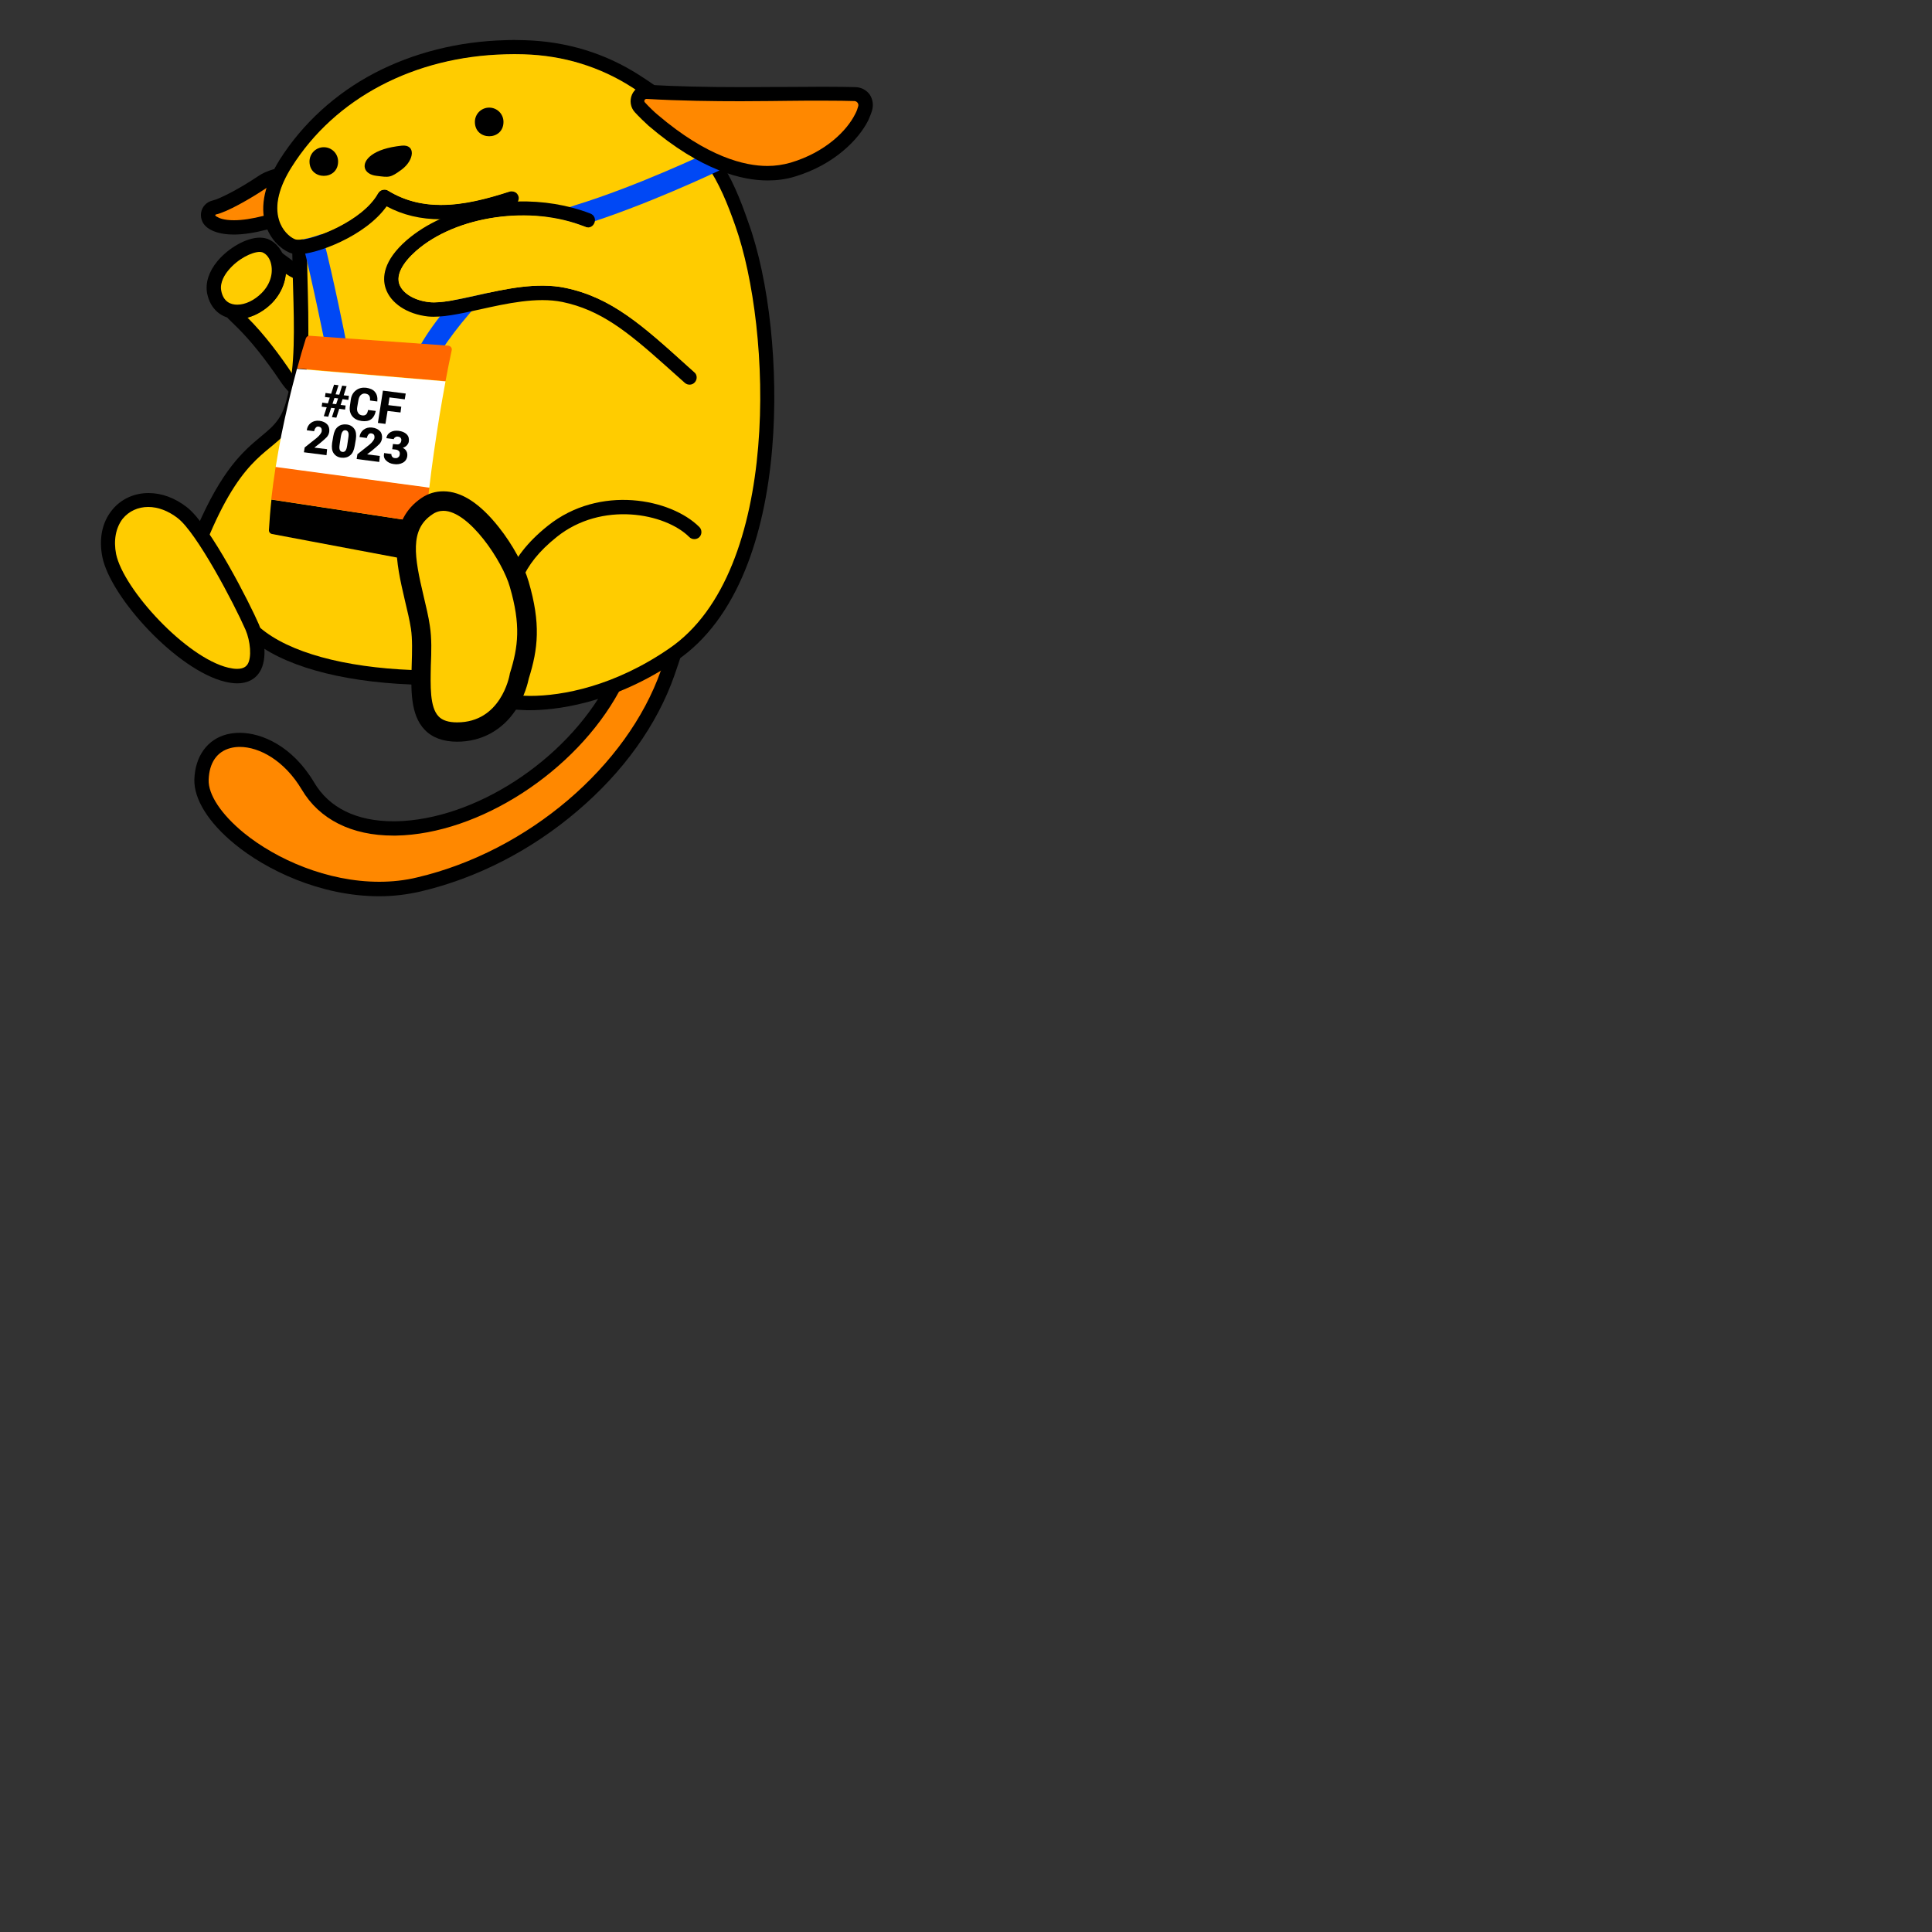 <svg xmlns="http://www.w3.org/2000/svg" id="Layer_1" x="0" y="0" version="1.1" viewBox="0 0 1000 1000">
	<rect x="0" y="0" width="1000" height="1000" fill="#333333" stroke="none"/>
	<style type="text/css">
	.st0{fill:#FFCC00;}
	.st1{fill:#FF8800;}
	.st2{fill:#0048F5;}
	.st3{fill:#FF6700;}
	.st4{fill:#FFFFFF;}

	/* Animation */


    #Tail--group {
        -webkit-animation: wobble-hor-top 5s ease-in-out infinite both;
        animation: wobble-hor-top 5s ease-in-out infinite both;
    }


    @-webkit-keyframes wobble-hor-top {
    0%,
    100% {
        -webkit-transform: translateX(0%);
		transform: translateX(0%);
        -webkit-transform-origin: 50% 50%;
		transform-origin: 50% 50%;
	}
		15% {
			-webkit-transform: translateX(-30px) rotate(6deg);
					transform: translateX(-30px) rotate(6deg);
		}
		30% {
			-webkit-transform: translateX(15px) rotate(-6deg);
					transform: translateX(15px) rotate(-6deg);
		}
		45% {
			-webkit-transform: translateX(-15px) rotate(3.6deg);
					transform: translateX(-15px) rotate(3.6deg);
		}
		60% {
			-webkit-transform: translateX(9px) rotate(-2.4deg);
					transform: translateX(9px) rotate(-2.4deg);
		}
		75% {
			-webkit-transform: translateX(-6px) rotate(1.2deg);
					transform: translateX(-6px) rotate(1.2deg);
		}
		}
		@keyframes wobble-hor-top {
		0%,
		100% {
			-webkit-transform: translateX(0%);
					transform: translateX(0%);
			-webkit-transform-origin: 50% 50%;
					transform-origin: 50% 50%;
		}
		15% {
			-webkit-transform: translateX(-30px) rotate(6deg);
					transform: translateX(-30px) rotate(6deg);
		}
		30% {
			-webkit-transform: translateX(15px) rotate(-6deg);
					transform: translateX(15px) rotate(-6deg);
		}
		45% {
			-webkit-transform: translateX(-15px) rotate(3.6deg);
					transform: translateX(-15px) rotate(3.6deg);
		}
		60% {
			-webkit-transform: translateX(9px) rotate(-2.4deg);
					transform: translateX(9px) rotate(-2.4deg);
		}
		75% {
			-webkit-transform: translateX(-6px) rotate(1.2deg);
					transform: translateX(-6px) rotate(1.2deg);
		}
    }
    #LeftFoot--group {
        -webkit-animation: wobble-ver-right 5s infinite 1.5s both;
                animation: wobble-ver-right 5s infinite 1.5s both;
    }

    #RightFootGroup {
        -webkit-animation: wobble-ver-right 5s infinite 1s both;
                animation: wobble-ver-right 5s infinite 1s both;
    }
	@-webkit-keyframes wobble-ver-right {
	0%,
	100% {
		-webkit-transform: translateY(0) rotate(0);
				transform: translateY(0) rotate(0);
		-webkit-transform-origin: 50% 50%;
				transform-origin: 50% 50%;
	}
	15% {
		-webkit-transform: translateY(-6px) rotate(1.2deg);
				transform: translateY(-6px) rotate(1.2deg);
	}
	30% {
		-webkit-transform: translateY(3px) rotate(-1.2deg);
				transform: translateY(3px) rotate(-1.2deg);
	}
	45% {
		-webkit-transform: translateY(-3px) rotate(0.72deg);
				transform: translateY(-3px) rotate(0.72deg);
	}
	60% {
		-webkit-transform: translateY(1.8px) rotate(-0.48deg);
				transform: translateY(1.8px) rotate(-0.48deg);
	}
	75% {
		-webkit-transform: translateY(-1.2px) rotate(0.24deg);
				transform: translateY(-1.2px) rotate(0.24deg);
	}
	}
	@keyframes wobble-ver-right {
	0%,
	100% {
		-webkit-transform: translateY(0) rotate(0);
				transform: translateY(0) rotate(0);
		-webkit-transform-origin: 50% 50%;
				transform-origin: 50% 50%;
	}
	15% {
		-webkit-transform: translateY(-3px) rotate(0.6deg);
				transform: translateY(-3px) rotate(0.6deg);
	}
	30% {
		-webkit-transform: translateY(1.5px) rotate(-0.6deg);
				transform: translateY(1.5px) rotate(-0.6deg);
	}
	45% {
		-webkit-transform: translateY(-1.5px) rotate(0.36deg);
				transform: translateY(-1.5px) rotate(0.36deg);
	}
	60% {
		-webkit-transform: translateY(0.9px) rotate(-0.24deg);
				transform: translateY(0.9px) rotate(-0.24deg);
	}
	75% {
		-webkit-transform: translateY(-0.6px) rotate(0.12deg);
				transform: translateY(-0.6px) rotate(0.12deg);
	}
	}



    /* End of Animation */
</style>
	<g id="RightArm_1_">
	<path id="RightArm--bg" d="M186.6,204c-4.5,5.1-10.5,7.9-17,7.9c-9.1,0-18.5-5.5-24.4-14.4c-7.8-11.6-15.5-21.2-22.3-27.9l-4.8-4.7
		c-2-2-1.1-5.3,1.6-6.1l6.5-1.7c3.2-0.9,6.4-2.7,9.1-5.5c3-3,4.8-6.7,5.2-10.4V130c0-1.3,1.5-2.1,2.5-1.3l9.3,6.9
		c0.7,0.5,1.7,1.1,2.9,1.7c10.2,4.9,31.7,27.4,35.7,46.7C193,194.1,189.7,200.5,186.6,204z"/>
		<path id="RightArm" class="st0" d="M152.1,144.1c-1.5-0.7-2.9-1.5-4.2-2.4l0,0c-0.5,5.5-3,11-7.3,15.3c-3.7,3.7-8.1,6.2-12.5,7.4
		c8.7,8.6,17,19.8,23.2,29.1c4.5,6.7,11.6,11.1,18.3,11.1c4.1,0,8.1-1.6,11.4-5.4C194,184.4,163.7,149.6,152.1,144.1z"/>
</g>
	<g id="Tail--group">
	<path id="Tail--bg" d="M349.1,349.5c-9,25.7-26.4,50-50.3,70.3c-23.8,20.3-51.8,34.7-81,41.6c-6.9,1.6-14.1,2.5-21.5,2.5
		c-30.8,0-58.9-13.9-74.8-27c-13.6-11.1-21.2-23.3-20.9-33.5c0.4-12,6.7-20.7,16.8-23.3c2.1-0.5,4.3-0.8,6.7-0.8
		c11.2,0,27.2,6.7,38.5,25.7c7.8,13.2,22,20.1,41.1,20.1c0.4,0,0.8,0,1.2,0c40.7-0.8,87.6-31.2,109.1-70.8
		c7.7-14.1,13.2-29.6,17.1-40.8c1.9-5.4,3.6-10.1,5.1-13.5c1.3-3.1,4.1-9.4,10.4-9.4c4.1,0,7.6,1.8,9.9,5
		C362,303.2,359.8,318.9,349.1,349.5z"/>
		<path id="Tail_2_" class="st1" d="M320.5,357.8c-22.7,41.7-72.5,73.9-115.5,74.7c-0.5,0-0.9,0-1.4,0c-21.6,0-38.3-8.4-47.4-23.8
		c-9-15.1-22-22.1-32.1-22.1c-1.7,0-3.3,0.2-4.8,0.6c-7,1.8-11,7.6-11.3,16.4c-0.3,7.7,6.6,18,18.2,27.5
		c16.8,13.7,43.2,25.3,70.1,25.3c6.6,0,13.3-0.7,19.8-2.3c57.2-13.5,108.5-57.4,126-107.1c5.4-15.3,16.7-49.2,4.5-49.2
		C342.1,297.9,335.8,329.6,320.5,357.8z"/>
</g>
	<g id="Body--group">
	<path id="Body--bg" d="M399.7,231.9c-2,24-6.7,45.1-13.9,62.9c-8.5,20.9-20.3,36.6-35.1,46.8c-34,23.4-64.8,26-76.4,26
		c-1.3,0-2.5,0-3.8-0.1c-18.4-0.8-26-4.4-32.7-7.5c-5.9-2.8-11-5.2-24.9-5.7c-37.5-1.5-67-9.9-83.1-23.6c-0.2-0.1-0.5-0.4-0.9-0.7
		c-4.8-3.5-19.3-14.3-25-24.7c-5.3-9.7-6.2-22.3-2.3-31.4c13.4-31.2,24.5-40.5,33.5-48c3.6-3,6.4-5.3,8.8-8.7
		c2.2-3.1,3.8-7.1,4.9-12.2c0-0.1,0-0.2,0.1-0.3c3.9-15,3.4-34.9,2.8-56c-0.2-5.7-0.3-11.7-0.4-17.5v-0.1c0-18.6,9.6-40.7,25.7-59.2
		c18.1-20.8,41.6-33.6,66.1-36.2c20.2-2.1,34.3-3.1,45.9-3.1c43.7,0,58.6,14.8,82.2,48.4c7.5,10.6,12.1,22.5,16,33.7
		C398.3,145.1,403.1,191.2,399.7,231.9z"/>
		<path id="Body_1_" class="st0" d="M108.5,276.7c-3,7-2.2,17.4,2,25c5.6,10.3,23,22.2,24.1,23.2c15.1,12.9,43.7,20.5,78.7,21.9
		c31.2,1.3,24.3,11.8,57.6,13.3c1.1,0,2.2,0.1,3.5,0.1c16.7,0,43.7-5,72.2-24.7c58-39.9,52.9-165.3,34-218.6
		c-3.9-11.1-8.3-22.2-15.1-31.9c-23.5-33.5-36.6-45.2-76.2-45.2c-12.2,0-26.9,1.1-45.1,3.1c-49.9,5.3-85.3,55.3-85.3,88.1
		c0.3,27.4,2.5,55.1-2.7,75.5c-1.4,6.5-3.4,11.2-6,14.9C140.4,234.9,126.8,233.8,108.5,276.7z"/>
</g>
	<g id="CF2023">
	<g id="Line--group">
		<path id="Line1" class="st2" d="M220.3,191.1c-0.6,0-1.2-0.1-1.8-0.3c-2.9-1-4.4-4.2-3.3-7c5.7-16.1,48.9-67.3,82.6-77.6
			c32-9.8,69-27.4,69.3-27.6c2.7-1.3,6-0.1,7.3,2.6s0.1,6-2.6,7.3c-1.5,0.7-38.1,18.1-70.9,28.2c-30.4,9.3-70.9,58-75.5,70.8
			C224.7,189.7,222.6,191.1,220.3,191.1z"/>
		<path id="Line2" class="st2" d="M173.8,183.2c-2.6,0-4.9-1.8-5.4-4.4c-0.1-0.3-6.7-33.4-11.7-52.6c-0.8-2.9,1-5.9,3.9-6.7
			c2.9-0.8,5.9,1,6.7,3.9c5.1,19.5,11.8,52.9,11.8,53.2c0.6,3-1.3,5.9-4.3,6.5C174.6,183.2,174.2,183.2,173.8,183.2z"/>
	</g>
		<g id="IDcard--group">
		<g id="ID--group">
			<path id="Color1" class="st3" d="M233.8,181.3c-1.1,5.2-2.2,10.5-3.2,16l-76.8-6.6c1.4-5.2,2.9-10.4,4.5-15.5
				c0.3-0.9,1.1-1.5,2.1-1.4l71.6,5.1C233.2,179,234.1,180.2,233.8,181.3z"/>
			<path id="Color2" d="M220.3,270.7c-0.6,6.6-1,12.7-1.2,18.1c0,1.2-1.2,2.1-2.4,1.9l-75.9-14.3c-1-0.2-1.7-1.1-1.6-2.1
				c0.3-5.1,0.7-10.3,1.3-15.7L220.3,270.7z"/>
			<path id="Color3" class="st3" d="M222.2,252.3c-0.8,6.4-1.4,12.6-1.9,18.4l-79.9-12.2c0.6-5.5,1.4-11.2,2.3-17L222.2,252.3z"/>
			<path id="Color4" class="st4" d="M230.6,197.4c-1.1,6-2.2,12.1-3.2,18.3c-1,6.1-1.9,12.2-2.8,18.3c-0.9,6.2-1.7,12.4-2.4,18.4
				l-79.5-10.7c0.9-5.6,1.9-11.2,3-16.9c1.1-5.6,2.4-11.3,3.7-16.9c1.3-5.7,2.8-11.3,4.3-17L230.6,197.4z"/>
		</g>
			<g>
			<path d="M173.3,211.3l-1.9-0.2l-1.5,4.6l-2.3-0.3l1.5-4.6l-2.6-0.3l0.3-2.1l2.9,0.4l1-3l-2.5-0.3l0.3-2.1l2.9,0.4l1.5-4.7
				l2.3,0.3l-1.5,4.7l1.9,0.2l1.5-4.7l2.3,0.3l-1.5,4.7l2.7,0.3l-0.3,2.1l-3-0.4l-1,3l2.6,0.3l-0.3,2.1l-3-0.4l-1.5,4.6l-2.3-0.3
				L173.3,211.3z M172.1,209l1.9,0.2l1-3l-1.9-0.2L172.1,209z"/>
				<path d="M194.5,212.7L194.5,212.7c-0.4,2-1.2,3.4-2.4,4.3c-1.2,0.9-2.9,1.2-5,0.9c-2.1-0.3-3.7-1.1-4.8-2.5
				c-1.1-1.4-1.5-3.2-1.2-5.2l0.5-3.5c0.3-2,1.2-3.6,2.7-4.7c1.4-1.1,3.2-1.5,5.2-1.3c2.1,0.3,3.7,1,4.6,2.2c1,1.2,1.4,2.8,1.2,4.8
				l0,0.1l-3.8-0.5c0.1-1.1,0-1.9-0.4-2.5c-0.4-0.6-1-0.9-2.1-1.1c-0.9-0.1-1.6,0.2-2.3,0.8c-0.6,0.6-1,1.5-1.2,2.7l-0.6,3.5
				c-0.2,1.2-0.1,2.1,0.4,2.9c0.4,0.8,1.1,1.2,2.1,1.4c0.9,0.1,1.6,0,2.1-0.5c0.5-0.4,0.8-1.2,1-2.3L194.5,212.7z"/>
				<path d="M207.3,213.5l-6.7-0.8l-1.1,6.7l-3.9-0.5l2.6-16.7l11.8,1.5l-0.5,3l-7.9-1l-0.6,4l6.7,0.8L207.3,213.5z"/>
				<path d="M169,235.6l-11.7-1.5l0.4-2.5l6.3-5c0.8-0.7,1.4-1.3,1.8-1.9c0.4-0.6,0.7-1.1,0.7-1.5c0.1-0.6,0-1.2-0.2-1.6
				c-0.3-0.4-0.7-0.7-1.4-0.8c-0.6-0.1-1.1,0.1-1.5,0.6c-0.4,0.5-0.7,1.1-0.8,1.8l-3.8-0.5l0-0.1c0.2-1.5,0.9-2.8,2.1-3.7
				c1.2-0.9,2.7-1.3,4.4-1.1c1.8,0.2,3.2,0.9,4.1,1.9s1.2,2.3,1,3.9c-0.2,1.1-0.6,1.9-1.3,2.7c-0.7,0.7-1.9,1.8-3.6,3.2l-2.7,2.1
				l0,0.1l6.5,0.8L169,235.6z"/>
				<path d="M183.6,230.8c-0.4,2.3-1.1,3.9-2.4,4.9c-1.2,1-2.7,1.4-4.5,1.2c-1.8-0.2-3.1-1-4-2.3c-0.9-1.3-1.1-3-0.8-5.3l0.6-3.5
				c0.4-2.3,1.1-3.9,2.4-4.9c1.2-1,2.7-1.4,4.5-1.2c1.8,0.2,3.1,1,4,2.3c0.9,1.3,1.1,3,0.8,5.3L183.6,230.8z M180.3,226.5
				c0.2-1.3,0.2-2.2-0.1-2.8c-0.3-0.6-0.7-0.9-1.3-1c-0.6-0.1-1.2,0.1-1.6,0.7c-0.4,0.5-0.7,1.4-0.9,2.7l-0.6,4
				c-0.2,1.3-0.2,2.2,0.1,2.8c0.2,0.6,0.7,0.9,1.3,1c0.6,0.1,1.2-0.1,1.6-0.6c0.4-0.5,0.7-1.4,0.9-2.7L180.3,226.5z"/>
				<path d="M196.3,239.1l-11.7-1.5l0.4-2.5l6.3-5c0.8-0.7,1.4-1.3,1.8-1.9c0.4-0.6,0.7-1.1,0.7-1.5c0.1-0.6,0-1.2-0.2-1.6
				c-0.3-0.4-0.7-0.7-1.4-0.8c-0.6-0.1-1.1,0.1-1.5,0.6c-0.4,0.5-0.7,1.1-0.8,1.8l-3.8-0.5l0-0.1c0.2-1.5,0.9-2.8,2.1-3.7
				c1.2-0.9,2.7-1.3,4.4-1.1c1.8,0.2,3.2,0.9,4.1,1.9c0.9,1,1.2,2.3,1,3.9c-0.2,1.1-0.6,1.9-1.3,2.7c-0.7,0.7-1.9,1.8-3.6,3.2
				l-2.7,2.1l0,0.1l6.5,0.8L196.3,239.1z"/>
				<path d="M203.4,229.8l1.8,0.2c0.7,0.1,1.3,0,1.7-0.4c0.4-0.3,0.7-0.8,0.8-1.5c0.1-0.5,0-1-0.3-1.4c-0.3-0.4-0.7-0.6-1.4-0.7
				c-0.5-0.1-1,0-1.4,0.3c-0.4,0.2-0.7,0.6-0.8,1l-3.8-0.5l0-0.1c0.2-1.3,0.9-2.3,2.1-3c1.2-0.7,2.6-0.9,4.2-0.7
				c1.8,0.2,3.2,0.8,4.2,1.8c1,1,1.3,2.2,1.1,3.7c-0.1,0.8-0.5,1.4-1,2s-1.3,1-2.1,1.3c0.8,0.4,1.5,1,1.9,1.8
				c0.4,0.7,0.5,1.6,0.4,2.5c-0.2,1.5-1,2.7-2.3,3.4c-1.3,0.7-2.9,1-4.7,0.7c-1.6-0.2-2.9-0.8-3.9-1.8c-1.1-1-1.4-2.2-1.1-3.8l0-0.1
				l3.8,0.5c-0.1,0.5,0.1,1,0.4,1.4s0.8,0.7,1.4,0.7c0.7,0.1,1.3,0,1.7-0.4c0.5-0.3,0.7-0.8,0.8-1.4c0.1-0.8,0-1.4-0.4-1.8
				c-0.4-0.4-0.9-0.7-1.7-0.8l-1.8-0.2L203.4,229.8z"/>
		</g>
	</g>
</g>
	<g id="RightHand--group">
	<path id="RightHand--bg" d="M140.6,157c-5.2,5.1-11.7,8.1-17.8,8.1c-8.1,0-14-5.1-15.6-13.3c-1-5.4,0.9-11.3,5.4-16.7
		c5.8-6.9,14.9-12,21.7-12.1h0.2c1.3,0,2.6,0.2,3.8,0.6h0.2l0.1,0.1c4.5,1.8,7.9,6.2,9.1,11.8C149.1,143,146.5,151,140.6,157z"/>
		<path id="RightHand" class="st0" d="M135.4,151.7c4.2-4.2,6-9.6,5-14.7c-0.6-3.1-2.3-5.5-4.6-6.4c-0.4-0.1-0.9-0.2-1.3-0.2h-0.1
		c-4,0-11.3,3.6-16.1,9.4c-1.8,2.1-4.6,6.3-3.8,10.6c1.1,6,5.1,7.3,8.3,7.3C126.9,157.7,131.6,155.5,135.4,151.7z"/>
</g>
	<g id="RightFootGroup">
	<path id="RightFoot--bg" d="M134.3,348c-2.4,3.7-6.4,5.7-11.5,5.7c-1.9,0-4-0.3-6.2-0.8c-25-6-59.3-43.6-63.6-64.5
		c-1.9-9.4-0.2-18,5-24.4c4.6-5.7,11.4-8.8,18.9-8.8c6.8,0,13.6,2.5,19.8,7.3c12.2,9.4,32.9,50.5,37.3,60.7
		C136.5,329,138.9,340.9,134.3,348z"/>
		<path id="RightFoot_1_" class="st0" d="M60.1,286.8c3.8,18.2,36.2,53.6,58.1,58.8c1.7,0.4,3.2,0.6,4.5,0.6c3.4,0,4.7-1.3,5.4-2.3
		c2.3-3.5,1.5-12.1-1-17.9c-6.1-13.9-25.3-50.3-35.1-57.8c-4.9-3.8-10.2-5.8-15.3-5.8c-5.3,0-10,2.2-13.2,6.1
		C59.9,273.2,58.7,279.7,60.1,286.8z"/>
</g>
	<g id="RightEar--group">
	<path id="RightEar--bg" d="M163.3,99.4c-0.4,4.4-3.8,8.4-11.1,12.9c-4.7,3-10.2,5.5-13.9,6.5c-6.5,1.7-12.3,2.6-17.3,2.6
		c-6.7,0-10.6-1.6-12.7-2.9c-4.8-3-4.4-7.2-4.2-8.5c0.5-3.1,2.9-5.5,5.9-6.2c3.5-0.8,13.5-5.8,23.6-12.6c4.2-2.9,10.7-4.8,16.1-4.8
		c5.8,0,9.1,2.2,10.8,4.1C162.6,92.9,163.6,96,163.3,99.4z"/>
		<path id="RightEar" class="st1" d="M111.4,111.3c0,0.3,0.4,0.7,0.9,0.9c1.1,0.7,3.6,1.8,8.8,1.8c4.3,0,9.5-0.8,15.4-2.3
		c5.2-1.4,19.1-8.8,19.5-13c0.1-1.3-0.2-2.4-0.9-3.2c-1-1.1-2.8-1.7-5.3-1.7c-3.9,0-8.9,1.5-11.9,3.5c-8.5,5.7-20.5,12.5-26.1,13.7
		C111.5,111.1,111.4,111.2,111.4,111.3z"/>
</g>
	<g id="Head--group">
	<path id="Head--bg" d="M266.4,28.1c1.6,0,3.2,0,4.8,0.1c20.6,0.6,39.5,6.5,55.9,17c11.2,7.2,17.5,11.4,25.9,25.2
		c1.5,2.5,9,0.8,7.9-1.1C350.8,51.7,343.4,47,331.1,39c-17.7-11.4-37.8-17.6-59.7-18.2c-1.6,0-3.3-0.1-5-0.1l0,0
		c-1.6,0-3.3,0-4.9,0.1c-24.3,0.6-47.8,6.6-67.8,17.1c-20.2,10.6-37.1,26.1-48.9,44.7c-7.7,12.3-10.3,23.9-7.4,33.5
		c2.4,7.8,7.9,12.7,12.3,14.6c1.4,0.6,2.9,0.9,4.7,0.9c9.3,0,34.7-9.3,45.7-24.8c8.4,4.5,17.6,6.7,28.1,6.7c12.6,0,25-3.2,36.4-6.9
		c3-1,3.8-2.2,3.9-4.1c0-1.3-1.2-3.6-3.8-3.5c-0.3,0-0.7,0.1-1,0.2c-11.2,3.6-23.3,6.9-35.4,6.9c-9.3,0-18.6-2-27.4-7.4
		c-0.6-0.4-1.3-0.5-1.9-0.5c-1.3,0-2.5,0.6-3.2,1.8l-0.1,0.1c-7.9,14.3-33.3,24.1-41.2,24.1c-0.7,0-1.3-0.1-1.7-0.3
		c-2.8-1.2-6.6-4.6-8.2-10c-2.3-7.5,0-17,6.6-27.4c22.5-35.7,63.4-57.1,110.6-58.3l0,0C263.2,28.1,264.8,28.1,266.4,28.1"/>
		<path id="Head" class="st0" d="M266.6,99.4c-1-0.4-2-0.7-3-0.3c-19.7,6.3-42.5,12-62.8-0.5c-1.7-1.1-4-0.5-5.1,1.2l-0.1,0.1
		c-8.6,15.7-38.3,26-43,23.9c-2.8-1.2-6.6-4.6-8.2-10c-2.3-7.5,0-17,6.6-27.4c22.5-35.7,63.4-57.1,110.6-58.3l0,0
		c3.1-0.1,6.3-0.1,9.5,0c20.6,0.6,39.5,6.5,55.9,17c13.2,8.5,19.7,12.7,30.6,33.6C363.2,89.2,273.2,102.2,266.6,99.4z"/>
</g>
	<g id="LeftArm--group">
	<path id="LeftArm--bg" d="M228,113.3c-6.4,2.9-12.4,6.6-17.6,11.1c-12.1,10.6-12.6,19.4-10.8,24.8c2.5,7.7,11.1,13.4,21.9,14.6
		c7.1,0.7,16.2-1.3,26.7-3.6c13.9-3.1,29.7-6.6,42.9-3.9c19.6,4.1,33.3,15,53.1,32.7l10.3,9.2c1.5,1.3,3.9,1.2,5.2-0.4
		c1.3-1.5,1.2-3.9-0.4-5.2l0,0l-2.9-2.6c-24-21.7-39.9-36-63.8-41c-14.8-3.1-31.3,0.6-46,3.9c-9.5,2.1-18.5,4.1-24.3,3.5
		c-7.8-0.8-14.1-4.6-15.7-9.5c-1.5-4.7,1.6-10.7,8.7-17c20.7-18.2,59.1-23.7,87.5-12.5c4.7,1.9,7.4-5.1,2.7-6.9
		c-11.4-4.4-24.6-6.6-37.7-6.2C257.7,104.7,237.3,109.1,228,113.3z"/>
		<path id="LeftArm" class="st0" d="M365.4,151c11.7,12.2,17,60.3-6,41.6l0,0l-2.9-2.6c-24-21.7-39.9-36-63.8-41
		c-14.8-3.1-31.3,0.6-46,3.9c-9.5,2.1-18.5,4.1-24.3,3.5c-7.8-0.8-14.1-4.6-15.7-9.5c-1.5-4.7,1.6-10.7,8.7-17
		c20.7-18.2,59.3-24,87.5-12.5C307.5,119.4,349,133.9,365.4,151z"/>
</g>
	<g id="LeftEar--group">
	<path id="LeftEar--bg" d="M451.4,57.1c-0.5,1.7-1.2,3.4-2,5.2c-5,10-17.7,23-38,29.1c-4.5,1.4-9.3,2-14,2h-0.1
		c-13,0-34.2-4.9-61.6-28.3c-1.9-1.7-5.1-4.8-7.1-7c-2.3-2.5-2.8-6.1-1.5-9.1s4.4-5.1,7.8-5.1c0.2,0,0.3,0,0.5,0
		c13.9,0.8,30.1,1.2,48.4,1.2c8.1,0,14.8-0.1,19.3-0.1c2,0,3.5,0,4.5,0c7.4,0,13.3-0.1,18.2-0.1c8.1,0,13.7,0.1,17.1,0.2
		c2.9,0.1,5.6,1.5,7.3,3.9C451.7,51.3,452.2,54.2,451.4,57.1z"/>
		<path id="LeftEar" class="st1" d="M340.4,59.4c25.7,21.9,45.1,26.5,56.8,26.5h0.1c4,0,8-0.6,11.9-1.7c18.1-5.4,29.2-16.6,33.5-25.3
		c0.8-1.5,1.2-2.8,1.5-3.9c0.4-1.3-0.6-2.6-1.9-2.7c-3.3-0.1-8.9-0.2-16.7-0.2c-5.4,0-11.6,0-18.2,0.1c-3.3,0-12.2,0.2-23.9,0.2
		c-13.9,0-31.7-0.2-48.8-1.2c0,0,0,0-0.1,0c-0.9,0-1.5,1.1-0.8,1.8C335.8,55.2,338.8,58.1,340.4,59.4z"/>
</g>
	<g id="Face--group">
	<path id="RightEye" d="M167.6,76.2c-4.1,0-7.4,3.3-7.4,7.4c0,9.9,14.8,9.9,14.8,0C175,79.5,171.7,76.2,167.6,76.2z"/>
		<path id="LeftEye" d="M253.2,55.7c-4.1,0-7.4,3.3-7.4,7.4c0,9.9,14.8,9.9,14.8,0C260.6,59,257.3,55.7,253.2,55.7L253.2,55.7
		L253.2,55.7z"/>
		<path id="Nose" d="M207.9,75.4c-7.4,0.8-12.3,2.5-15.6,4.9c-5.9,4.4-4.1,9.9,2.5,10.7c6.6,0.8,7.1,1.2,13.2-3.3
		C214.5,82.8,215.3,74.6,207.9,75.4L207.9,75.4z"/>
</g>
	<g id="LeftLEg--group">
	<path id="LetLeg" class="st0" d="M262.4,355.2c-4.6-5.2-3.7-15.7-1.9-29.4c2.6-19.8,5-34.5,25.4-50.8c24.4-19.5,62.2-15,76.2-0.5
		c3.6,3.7,6.7,10.9,7.3,18.8c0.9,11.4-22.2,42.4-44.8,51.8C302,354.7,270.6,364.4,262.4,355.2z"/>
		<path id="LeftLeg--bg_1_" d="M262.4,358.9c-1.2,0-2.3-0.5-3-1.6c-4.7-6.7-4.5-17.2-2.6-32c2.5-19,4.6-35.5,26.8-53.2
		c26.8-21.4,63.7-14,78.4,0.7c1.4,1.4,1.4,3.8,0,5.2s-3.8,1.4-5.2,0c-12.5-12.5-45.4-18.7-68.6-0.1c-18.9,15.1-21.4,28.2-24.1,48.4
		c-1.4,11-2.3,21.8,1.3,26.7c1.2,1.7,0.8,4-0.9,5.2C263.9,358.7,263.1,358.9,262.4,358.9z"/>
</g>
	<g id="LeftFoot--group">
	<path id="LeftFoot--bg" d="M273.7,351.2c-0.4,1.9-2,9.1-6.7,16.2c-7,10.6-17.8,16.5-30.4,16.5c-7.2,0-12.9-2.1-16.8-6.2
		c-7.5-7.8-7.1-21-6.7-33.7v-0.1c0.2-6.4,0.4-13.1-0.4-18.5c-0.7-4.4-1.8-9.1-3.1-14.5c-2.4-10.2-4.6-20.1-4.3-28.7
		c0.4-10.7,4.7-18.9,12.8-24.4c3.5-2.4,7.4-3.5,11.4-3.5c9.3,0,18.9,6.2,28.7,18.6c7.1,8.9,13.1,20,15.4,28.1
		C280,322.8,278.5,335.9,273.7,351.2z"/>
		<path id="LeftFoot_1_" class="st0" d="M227,370.8c2,2.1,5.2,3.1,9.6,3.1c22.6,0,27-23.7,27.2-24.7c0-0.2,0.1-0.4,0.1-0.6
		c4.4-13.9,5.7-25.2,0-44.8c-3.7-13.2-21.1-39.4-34.4-39.4c-2,0-4,0.6-5.8,1.9c-11.7,7.8-9.3,21.8-4.4,42.4
		c1.2,5.1,2.5,10.4,3.2,15.3c1,6.4,0.8,13.5,0.5,20.4C222.8,355,222.4,366,227,370.8z"/>
</g>
</svg>
